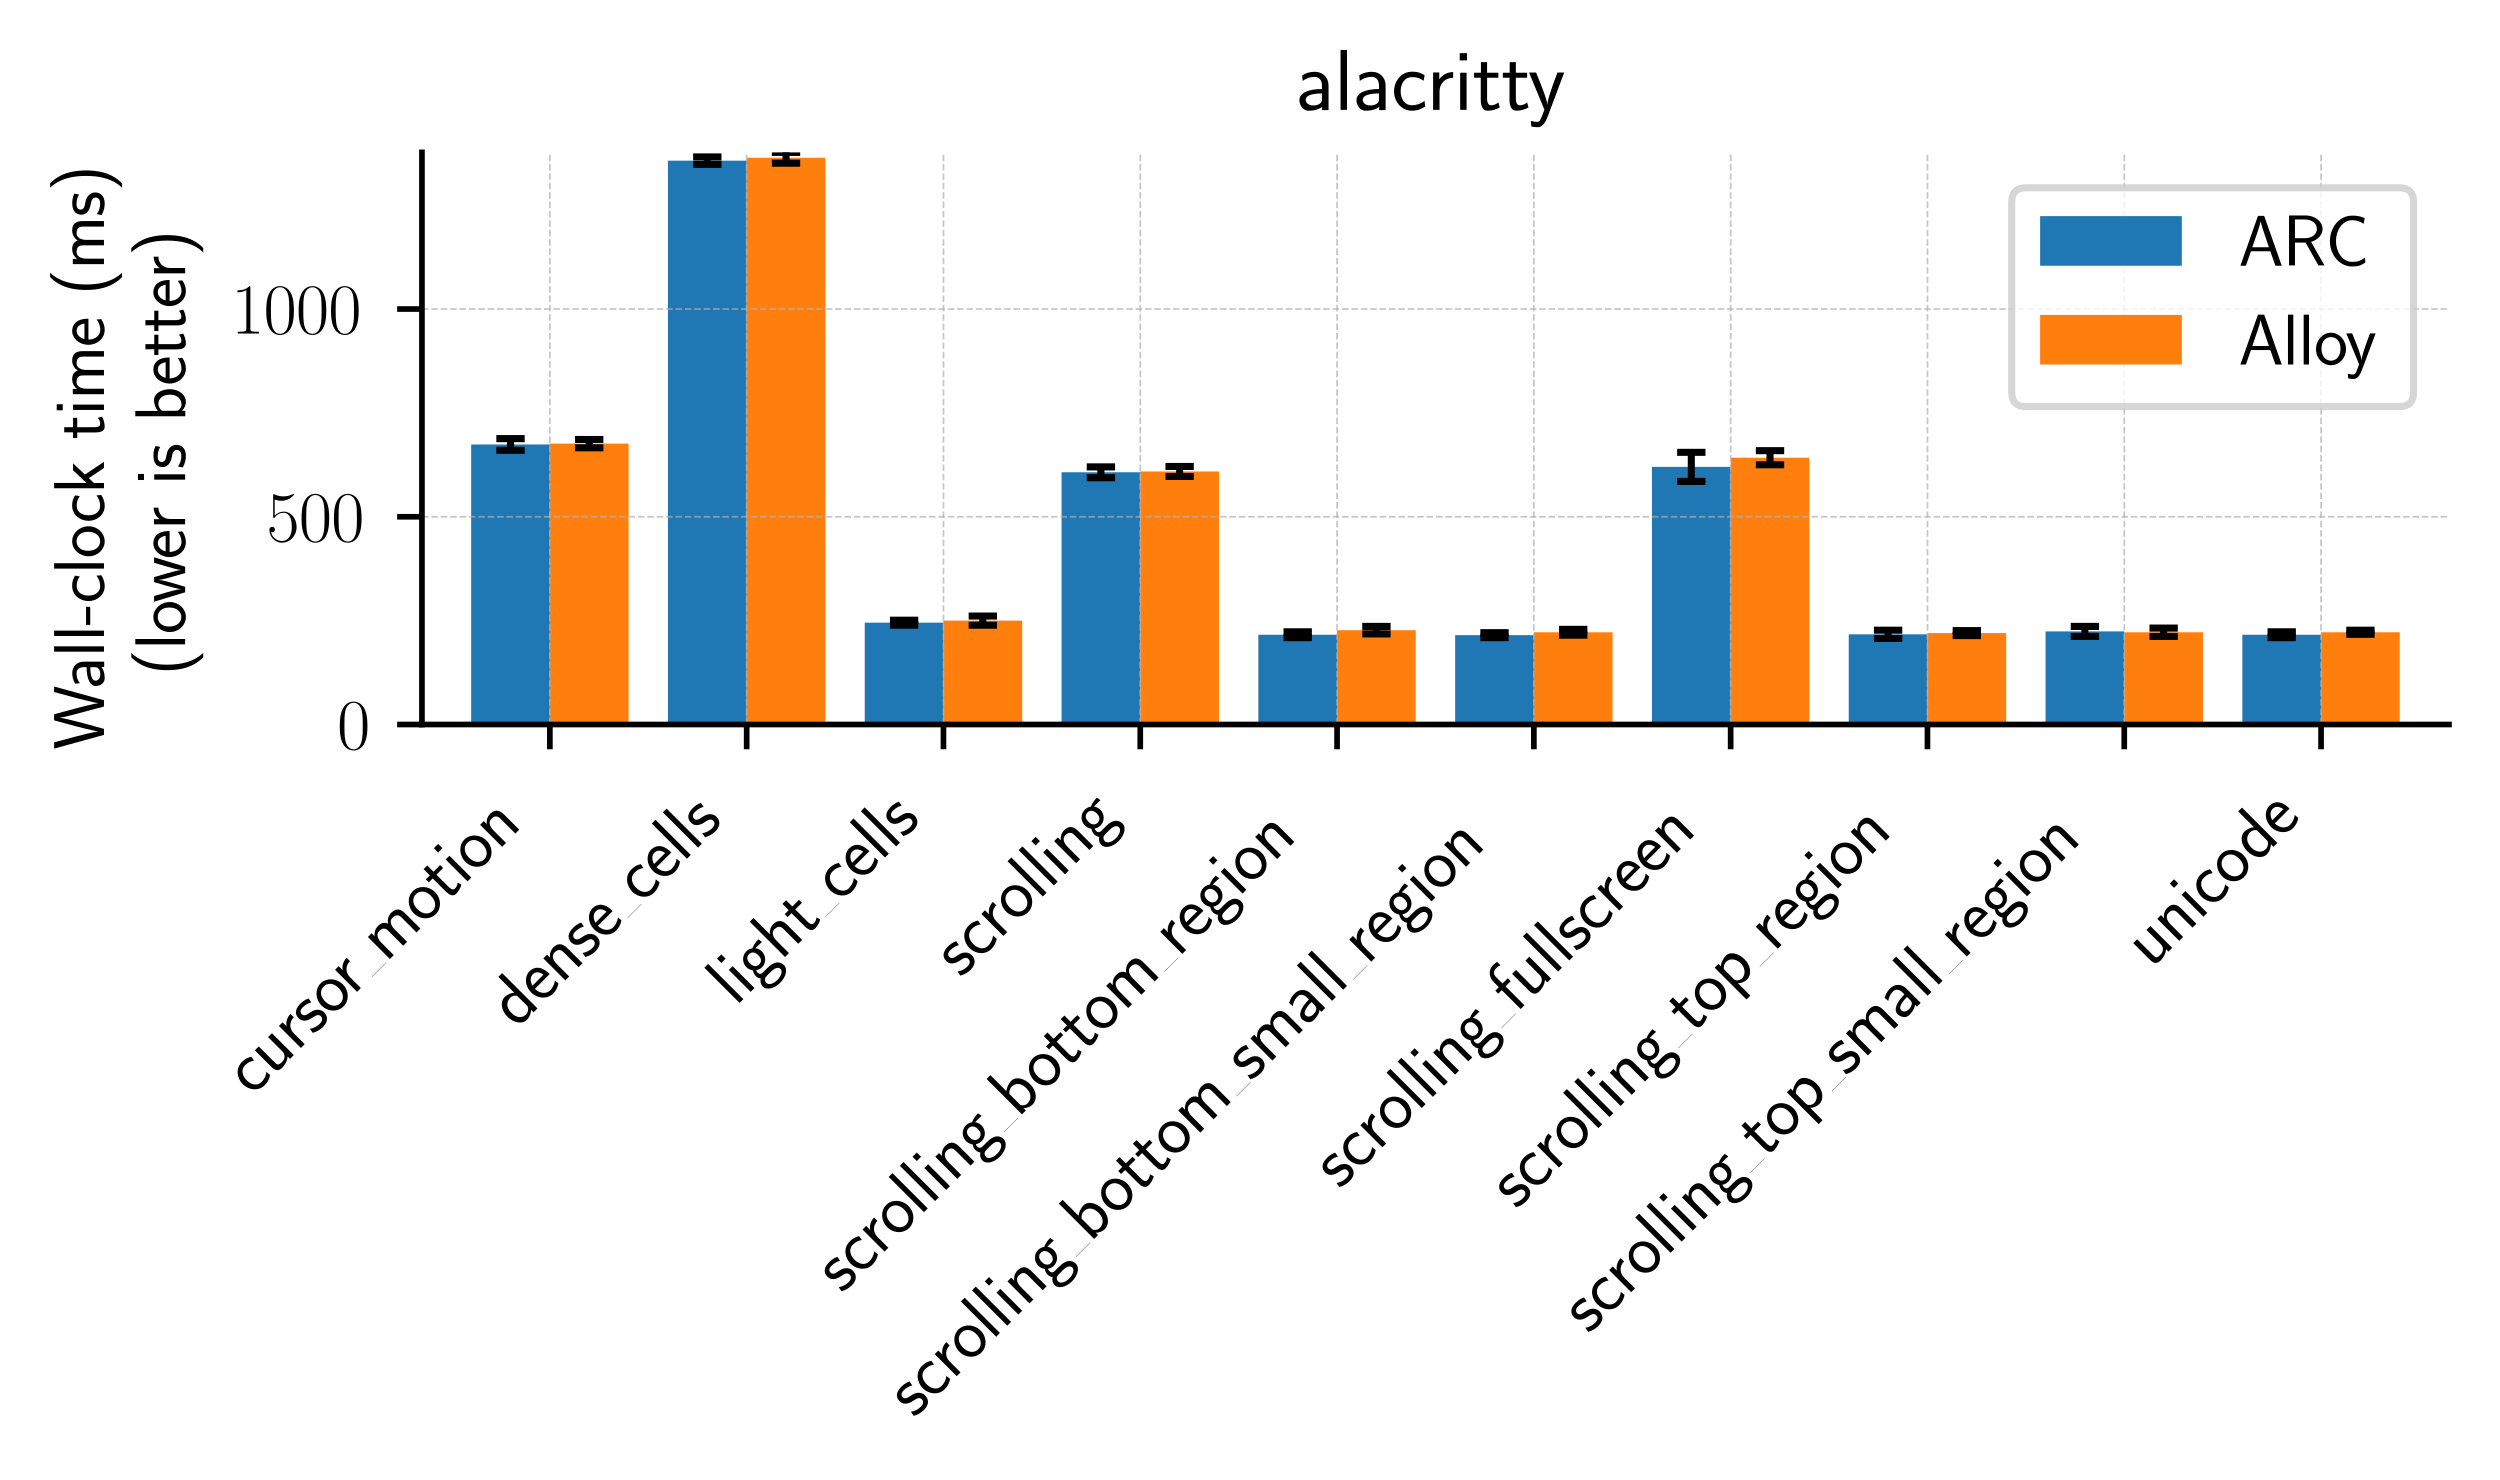 <?xml version="1.0" encoding="utf-8" standalone="no"?>
<!DOCTYPE svg PUBLIC "-//W3C//DTD SVG 1.1//EN"
  "http://www.w3.org/Graphics/SVG/1.1/DTD/svg11.dtd">
<svg xmlns:xlink="http://www.w3.org/1999/xlink" width="352.8pt" height="208.8pt" viewBox="0 0 352.8 208.8" xmlns="http://www.w3.org/2000/svg" version="1.1">
 <defs>
  <style type="text/css">*{stroke-linejoin: round; stroke-linecap: butt}</style>
 </defs>
 <g id="figure_1">
  <g id="patch_1">
   <path d="M 0 208.8 
L 352.8 208.8 
L 352.8 0 
L 0 0 
z
" style="fill: #ffffff"/>
  </g>
  <g id="axes_1">
   <g id="patch_2">
    <path d="M 59.545 102.241 
L 345.6 102.241 
L 345.6 21.502 
L 59.545 21.502 
z
" style="fill: #ffffff"/>
   </g>
   <g id="patch_3">
    <path d="M 66.488 102.241 
L 77.597 102.241 
L 77.597 62.722 
L 66.488 62.722 
z
" clip-path="url(#p648a969ab9)" style="fill: #1f77b4"/>
   </g>
   <g id="patch_4">
    <path d="M 94.26 102.241 
L 105.369 102.241 
L 105.369 22.675 
L 94.26 22.675 
z
" clip-path="url(#p648a969ab9)" style="fill: #1f77b4"/>
   </g>
   <g id="patch_5">
    <path d="M 122.033 102.241 
L 133.142 102.241 
L 133.142 87.875 
L 122.033 87.875 
z
" clip-path="url(#p648a969ab9)" style="fill: #1f77b4"/>
   </g>
   <g id="patch_6">
    <path d="M 149.805 102.241 
L 160.914 102.241 
L 160.914 66.65 
L 149.805 66.65 
z
" clip-path="url(#p648a969ab9)" style="fill: #1f77b4"/>
   </g>
   <g id="patch_7">
    <path d="M 177.577 102.241 
L 188.686 102.241 
L 188.686 89.576 
L 177.577 89.576 
z
" clip-path="url(#p648a969ab9)" style="fill: #1f77b4"/>
   </g>
   <g id="patch_8">
    <path d="M 205.35 102.241 
L 216.459 102.241 
L 216.459 89.634 
L 205.35 89.634 
z
" clip-path="url(#p648a969ab9)" style="fill: #1f77b4"/>
   </g>
   <g id="patch_9">
    <path d="M 233.122 102.241 
L 244.231 102.241 
L 244.231 65.888 
L 233.122 65.888 
z
" clip-path="url(#p648a969ab9)" style="fill: #1f77b4"/>
   </g>
   <g id="patch_10">
    <path d="M 260.894 102.241 
L 272.003 102.241 
L 272.003 89.517 
L 260.894 89.517 
z
" clip-path="url(#p648a969ab9)" style="fill: #1f77b4"/>
   </g>
   <g id="patch_11">
    <path d="M 288.667 102.241 
L 299.776 102.241 
L 299.776 89.107 
L 288.667 89.107 
z
" clip-path="url(#p648a969ab9)" style="fill: #1f77b4"/>
   </g>
   <g id="patch_12">
    <path d="M 316.439 102.241 
L 327.548 102.241 
L 327.548 89.576 
L 316.439 89.576 
z
" clip-path="url(#p648a969ab9)" style="fill: #1f77b4"/>
   </g>
   <g id="patch_13">
    <path d="M 77.597 102.241 
L 88.706 102.241 
L 88.706 62.604 
L 77.597 62.604 
z
" clip-path="url(#p648a969ab9)" style="fill: #ff7f0e"/>
   </g>
   <g id="patch_14">
    <path d="M 105.369 102.241 
L 116.478 102.241 
L 116.478 22.264 
L 105.369 22.264 
z
" clip-path="url(#p648a969ab9)" style="fill: #ff7f0e"/>
   </g>
   <g id="patch_15">
    <path d="M 133.142 102.241 
L 144.251 102.241 
L 144.251 87.582 
L 133.142 87.582 
z
" clip-path="url(#p648a969ab9)" style="fill: #ff7f0e"/>
   </g>
   <g id="patch_16">
    <path d="M 160.914 102.241 
L 172.023 102.241 
L 172.023 66.533 
L 160.914 66.533 
z
" clip-path="url(#p648a969ab9)" style="fill: #ff7f0e"/>
   </g>
   <g id="patch_17">
    <path d="M 188.686 102.241 
L 199.795 102.241 
L 199.795 88.931 
L 188.686 88.931 
z
" clip-path="url(#p648a969ab9)" style="fill: #ff7f0e"/>
   </g>
   <g id="patch_18">
    <path d="M 216.459 102.241 
L 227.568 102.241 
L 227.568 89.224 
L 216.459 89.224 
z
" clip-path="url(#p648a969ab9)" style="fill: #ff7f0e"/>
   </g>
   <g id="patch_19">
    <path d="M 244.231 102.241 
L 255.34 102.241 
L 255.34 64.598 
L 244.231 64.598 
z
" clip-path="url(#p648a969ab9)" style="fill: #ff7f0e"/>
   </g>
   <g id="patch_20">
    <path d="M 272.003 102.241 
L 283.112 102.241 
L 283.112 89.341 
L 272.003 89.341 
z
" clip-path="url(#p648a969ab9)" style="fill: #ff7f0e"/>
   </g>
   <g id="patch_21">
    <path d="M 299.776 102.241 
L 310.885 102.241 
L 310.885 89.224 
L 299.776 89.224 
z
" clip-path="url(#p648a969ab9)" style="fill: #ff7f0e"/>
   </g>
   <g id="patch_22">
    <path d="M 327.548 102.241 
L 338.657 102.241 
L 338.657 89.224 
L 327.548 89.224 
z
" clip-path="url(#p648a969ab9)" style="fill: #ff7f0e"/>
   </g>
   <g id="matplotlib.axis_1">
    <g id="xtick_1">
     <g id="line2d_1">
      <path d="M 77.597 102.241 
L 77.597 21.502 
" clip-path="url(#p648a969ab9)" style="fill: none; stroke-dasharray: 0.925,0.4; stroke-dashoffset: 0; stroke: #b0b0b0; stroke-opacity: 0.7; stroke-width: 0.25"/>
     </g>
     <g id="line2d_2">
      <defs>
       <path id="m3165deb468" d="M 0 0 
L 0 3.5 
" style="stroke: #000000; stroke-width: 0.8"/>
      </defs>
      <g>
       <use xlink:href="#m3165deb468" x="77.597" y="102.241" style="stroke: #000000; stroke-width: 0.8"/>
      </g>
     </g>
     <g id="text_1">
      <!-- cursor_motion -->
      <g transform="translate(35.572 154.788) rotate(-45) scale(0.1 -0.1)">
       <defs>
        <path id="CMSS17-63" d="M 2464 2541 
C 2464 2585 2170 2714 2093 2739 
C 1882 2816 1613 2816 1542 2816 
C 710 2816 211 2093 211 1363 
C 211 595 768 -64 1517 -64 
C 1946 -64 2253 76 2502 242 
L 2464 664 
C 2189 453 1869 337 1523 337 
C 1024 337 698 774 698 1369 
C 698 1831 909 2414 1549 2414 
C 1901 2414 2099 2343 2394 2145 
L 2464 2541 
z
" transform="scale(0.016)"/>
        <path id="CMSS17-75" d="M 2618 2739 
L 2131 2739 
L 2131 972 
C 2131 498 1786 306 1421 306 
C 998 306 960 447 960 709 
L 960 2739 
L 474 2739 
L 474 678 
C 474 179 646 -64 1088 -64 
C 1306 -64 1798 -13 2144 306 
L 2144 0 
L 2618 0 
L 2618 2739 
z
" transform="scale(0.016)"/>
        <path id="CMSS17-72" d="M 954 1363 
C 954 1965 1395 2368 1958 2368 
L 1958 2789 
C 1549 2789 1165 2585 934 2253 
L 934 2758 
L 480 2758 
L 480 0 
L 954 0 
L 954 1363 
z
" transform="scale(0.016)"/>
        <path id="CMSS17-73" d="M 2061 2627 
C 1683 2807 1389 2807 1197 2807 
C 742 2807 198 2648 198 2003 
C 198 1359 902 1218 1094 1179 
C 1389 1122 1715 1058 1715 740 
C 1715 337 1254 337 1171 337 
C 915 337 563 407 243 638 
L 166 210 
C 531 0 883 -64 1178 -64 
C 1965 -64 2163 416 2163 781 
C 2163 1094 1984 1305 1862 1401 
C 1651 1568 1574 1587 1050 1696 
C 960 1709 646 1779 646 2066 
C 646 2432 1050 2432 1139 2432 
C 1555 2432 1811 2303 1984 2208 
L 2061 2627 
z
" transform="scale(0.016)"/>
        <path id="CMSS17-6f" d="M 2829 1356 
C 2829 2176 2221 2816 1504 2816 
C 768 2816 173 2157 173 1356 
C 173 544 787 -64 1498 -64 
C 2227 -64 2829 563 2829 1356 
z
M 1504 337 
C 1050 337 659 709 659 1408 
C 659 2151 1114 2427 1498 2427 
C 1914 2427 2342 2126 2342 1408 
C 2342 683 1926 337 1504 337 
z
" transform="scale(0.016)"/>
        <path id="CMSS17-6d" d="M 4288 1877 
C 4288 2308 4179 2816 3462 2816 
C 2982 2816 2694 2516 2566 2331 
C 2451 2670 2182 2816 1798 2816 
C 1363 2816 1088 2568 941 2389 
L 941 2758 
L 474 2758 
L 474 0 
L 960 0 
L 960 1559 
C 960 1939 1101 2428 1555 2428 
C 2138 2428 2138 2016 2138 1829 
L 2138 0 
L 2624 0 
L 2624 1559 
C 2624 1939 2765 2428 3219 2428 
C 3802 2428 3802 2016 3802 1829 
L 3802 0 
L 4288 0 
L 4288 1877 
z
" transform="scale(0.016)"/>
        <path id="CMSS17-74" d="M 1069 2368 
L 1901 2368 
L 1901 2737 
L 1069 2737 
L 1069 3520 
L 614 3520 
L 614 2737 
L 109 2737 
L 109 2368 
L 602 2368 
L 602 749 
C 602 384 685 -64 1107 -64 
C 1427 -64 1722 25 2003 172 
L 1901 548 
C 1747 414 1562 337 1363 337 
C 1082 337 1069 696 1069 856 
L 1069 2368 
z
" transform="scale(0.016)"/>
        <path id="CMSS17-69" d="M 979 4183 
L 442 4183 
L 442 3648 
L 979 3648 
L 979 4183 
z
M 947 2739 
L 474 2739 
L 474 0 
L 947 0 
L 947 2739 
z
" transform="scale(0.016)"/>
        <path id="CMSS17-6e" d="M 2618 1877 
C 2618 2283 2522 2816 1798 2816 
C 1389 2816 1120 2606 941 2389 
L 941 2758 
L 474 2758 
L 474 0 
L 960 0 
L 960 1559 
C 960 1964 1114 2428 1549 2428 
C 2112 2428 2131 2048 2131 1829 
L 2131 0 
L 2618 0 
L 2618 1877 
z
" transform="scale(0.016)"/>
       </defs>
       <use xlink:href="#CMSS17-63" transform="scale(0.996)"/>
       <use xlink:href="#CMSS17-75" transform="translate(41.639 0) scale(0.996)"/>
       <use xlink:href="#CMSS17-72" transform="translate(89.844 0) scale(0.996)"/>
       <use xlink:href="#CMSS17-73" transform="translate(121.754 0) scale(0.996)"/>
       <use xlink:href="#CMSS17-6f" transform="translate(157.667 0) scale(0.996)"/>
       <use xlink:href="#CMSS17-72" transform="translate(201.908 0) scale(0.996)"/>
       <use xlink:href="#CMSS17-6d" transform="translate(267.546 0) scale(0.996)"/>
       <use xlink:href="#CMSS17-6f" transform="translate(341.775 0) scale(0.996)"/>
       <use xlink:href="#CMSS17-74" transform="translate(388.618 0) scale(0.996)"/>
       <use xlink:href="#CMSS17-69" transform="translate(422.45 0) scale(0.996)"/>
       <use xlink:href="#CMSS17-6f" transform="translate(444.631 0) scale(0.996)"/>
       <use xlink:href="#CMSS17-6e" transform="translate(491.474 0) scale(0.996)"/>
       <path d="M 239.439 0 
L 267.546 0 
L 267.546 0.399 
L 239.439 0.399 
L 239.439 0 
z
"/>
      </g>
     </g>
    </g>
    <g id="xtick_2">
     <g id="line2d_3">
      <path d="M 105.369 102.241 
L 105.369 21.502 
" clip-path="url(#p648a969ab9)" style="fill: none; stroke-dasharray: 0.925,0.4; stroke-dashoffset: 0; stroke: #b0b0b0; stroke-opacity: 0.7; stroke-width: 0.25"/>
     </g>
     <g id="line2d_4">
      <g>
       <use xlink:href="#m3165deb468" x="105.369" y="102.241" style="stroke: #000000; stroke-width: 0.8"/>
      </g>
     </g>
     <g id="text_2">
      <!-- dense_cells -->
      <g transform="translate(72.894 145.239) rotate(-45) scale(0.1 -0.1)">
       <defs>
        <path id="CMSS17-64" d="M 2611 4416 
L 2138 4416 
L 2138 2438 
C 1939 2603 1613 2756 1254 2756 
C 672 2756 211 2131 211 1347 
C 211 562 666 -64 1235 -64 
C 1677 -64 1971 172 2125 306 
L 2125 -13 
L 2611 -13 
L 2611 4416 
z
M 2125 836 
C 2125 747 2125 653 1926 482 
C 1798 375 1645 325 1498 325 
C 1152 325 698 576 698 1340 
C 698 2134 1210 2368 1562 2368 
C 1798 2368 1990 2254 2125 2065 
L 2125 836 
z
" transform="scale(0.016)"/>
        <path id="CMSS17-65" d="M 2502 1377 
C 2502 1590 2490 2003 2285 2345 
C 2061 2713 1696 2816 1421 2816 
C 755 2816 192 2188 192 1375 
C 192 582 774 -64 1510 -64 
C 1798 -64 2150 19 2470 248 
C 2470 274 2458 414 2451 420 
C 2451 433 2432 630 2432 656 
C 2125 407 1773 325 1517 325 
C 1107 325 666 667 646 1377 
L 2502 1377 
z
M 698 1728 
C 781 2084 1062 2421 1421 2421 
C 1517 2421 1965 2421 2080 1728 
L 698 1728 
z
" transform="scale(0.016)"/>
        <path id="CMSS17-6c" d="M 947 4416 
L 474 4416 
L 474 0 
L 947 0 
L 947 4416 
z
" transform="scale(0.016)"/>
       </defs>
       <use xlink:href="#CMSS17-64" transform="scale(0.996)"/>
       <use xlink:href="#CMSS17-65" transform="translate(48.205 0) scale(0.996)"/>
       <use xlink:href="#CMSS17-6e" transform="translate(89.844 0) scale(0.996)"/>
       <use xlink:href="#CMSS17-73" transform="translate(138.049 0) scale(0.996)"/>
       <use xlink:href="#CMSS17-65" transform="translate(173.962 0) scale(0.996)"/>
       <use xlink:href="#CMSS17-63" transform="translate(249.329 0) scale(0.996)"/>
       <use xlink:href="#CMSS17-65" transform="translate(290.967 0) scale(0.996)"/>
       <use xlink:href="#CMSS17-6c" transform="translate(332.606 0) scale(0.996)"/>
       <use xlink:href="#CMSS17-6c" transform="translate(354.787 0) scale(0.996)"/>
       <use xlink:href="#CMSS17-73" transform="translate(376.968 0) scale(0.996)"/>
       <path d="M 221.222 0 
L 249.329 0 
L 249.329 0.399 
L 221.222 0.399 
L 221.222 0 
z
"/>
      </g>
     </g>
    </g>
    <g id="xtick_3">
     <g id="line2d_5">
      <path d="M 133.142 102.241 
L 133.142 21.502 
" clip-path="url(#p648a969ab9)" style="fill: none; stroke-dasharray: 0.925,0.4; stroke-dashoffset: 0; stroke: #b0b0b0; stroke-opacity: 0.7; stroke-width: 0.25"/>
     </g>
     <g id="line2d_6">
      <g>
       <use xlink:href="#m3165deb468" x="133.142" y="102.241" style="stroke: #000000; stroke-width: 0.8"/>
      </g>
     </g>
     <g id="text_3">
      <!-- light_cells -->
      <g transform="translate(103.836 142.069) rotate(-45) scale(0.1 -0.1)">
       <defs>
        <path id="CMSS17-67" d="M 2848 2808 
C 2483 2808 2170 2738 1914 2617 
C 1702 2777 1485 2808 1338 2808 
C 781 2808 358 2349 358 1814 
C 358 1468 550 1207 563 1195 
C 448 1035 384 863 384 672 
C 384 448 474 289 544 200 
C 211 -3 166 -314 166 -435 
C 166 -898 749 -1280 1498 -1280 
C 2253 -1280 2835 -898 2835 -428 
C 2835 448 1856 448 1587 448 
L 1069 448 
C 973 448 717 448 717 791 
C 717 921 774 1004 781 1010 
C 877 940 1075 832 1338 832 
C 1869 832 2310 1278 2310 1827 
C 2310 2132 2170 2355 2112 2432 
L 2131 2432 
C 2150 2432 2419 2432 2515 2432 
C 2720 2432 2739 2429 2918 2419 
L 2848 2808 
z
M 1338 1182 
C 1120 1182 813 1315 813 1823 
C 813 2375 1165 2464 1331 2464 
C 1549 2464 1856 2331 1856 1823 
C 1856 1271 1504 1182 1338 1182 
z
M 1581 -10 
C 1734 -10 2381 -10 2381 -442 
C 2381 -714 1984 -929 1504 -929 
C 1018 -929 621 -720 621 -435 
C 621 -403 621 -10 1062 -10 
L 1581 -10 
z
" transform="scale(0.016)"/>
        <path id="CMSS17-68" d="M 2618 1891 
C 2618 2292 2522 2820 1798 2820 
C 1395 2820 1133 2623 947 2407 
L 947 4448 
L 474 4448 
L 474 32 
L 960 32 
L 960 1573 
C 960 1973 1114 2432 1549 2432 
C 2112 2432 2131 2056 2131 1839 
L 2131 32 
L 2618 32 
L 2618 1891 
z
" transform="scale(0.016)"/>
       </defs>
       <use xlink:href="#CMSS17-6c" transform="scale(0.996)"/>
       <use xlink:href="#CMSS17-69" transform="translate(22.181 0) scale(0.996)"/>
       <use xlink:href="#CMSS17-67" transform="translate(44.361 0) scale(0.996)"/>
       <use xlink:href="#CMSS17-68" transform="translate(91.205 0) scale(0.996)"/>
       <use xlink:href="#CMSS17-74" transform="translate(139.41 0) scale(0.996)"/>
       <use xlink:href="#CMSS17-63" transform="translate(206.969 0) scale(0.996)"/>
       <use xlink:href="#CMSS17-65" transform="translate(248.608 0) scale(0.996)"/>
       <use xlink:href="#CMSS17-6c" transform="translate(290.247 0) scale(0.996)"/>
       <use xlink:href="#CMSS17-6c" transform="translate(312.427 0) scale(0.996)"/>
       <use xlink:href="#CMSS17-73" transform="translate(334.608 0) scale(0.996)"/>
       <path d="M 178.863 0 
L 206.969 0 
L 206.969 0.399 
L 178.863 0.399 
L 178.863 0 
z
"/>
      </g>
     </g>
    </g>
    <g id="xtick_4">
     <g id="line2d_7">
      <path d="M 160.914 102.241 
L 160.914 21.502 
" clip-path="url(#p648a969ab9)" style="fill: none; stroke-dasharray: 0.925,0.4; stroke-dashoffset: 0; stroke: #b0b0b0; stroke-opacity: 0.7; stroke-width: 0.25"/>
     </g>
     <g id="line2d_8">
      <g>
       <use xlink:href="#m3165deb468" x="160.914" y="102.241" style="stroke: #000000; stroke-width: 0.8"/>
      </g>
     </g>
     <g id="text_4">
      <!-- scrolling -->
      <g transform="translate(135.573 138.104) rotate(-45) scale(0.1 -0.1)">
       <use xlink:href="#CMSS17-73" transform="scale(0.996)"/>
       <use xlink:href="#CMSS17-63" transform="translate(35.914 0) scale(0.996)"/>
       <use xlink:href="#CMSS17-72" transform="translate(77.552 0) scale(0.996)"/>
       <use xlink:href="#CMSS17-6f" transform="translate(109.462 0) scale(0.996)"/>
       <use xlink:href="#CMSS17-6c" transform="translate(156.306 0) scale(0.996)"/>
       <use xlink:href="#CMSS17-6c" transform="translate(178.486 0) scale(0.996)"/>
       <use xlink:href="#CMSS17-69" transform="translate(200.667 0) scale(0.996)"/>
       <use xlink:href="#CMSS17-6e" transform="translate(222.848 0) scale(0.996)"/>
       <use xlink:href="#CMSS17-67" transform="translate(271.053 0) scale(0.996)"/>
      </g>
     </g>
    </g>
    <g id="xtick_5">
     <g id="line2d_9">
      <path d="M 188.686 102.241 
L 188.686 21.502 
" clip-path="url(#p648a969ab9)" style="fill: none; stroke-dasharray: 0.925,0.4; stroke-dashoffset: 0; stroke: #b0b0b0; stroke-opacity: 0.7; stroke-width: 0.25"/>
     </g>
     <g id="line2d_10">
      <g>
       <use xlink:href="#m3165deb468" x="188.686" y="102.241" style="stroke: #000000; stroke-width: 0.8"/>
      </g>
     </g>
     <g id="text_5">
      <!-- scrolling_bottom_region -->
      <g transform="translate(118.803 182.646) rotate(-45) scale(0.1 -0.1)">
       <defs>
        <path id="CMSS17-62" d="M 954 4416 
L 480 4416 
L 480 -13 
L 966 -13 
L 966 274 
C 1210 38 1504 -64 1766 -64 
C 2381 -64 2880 549 2880 1352 
C 2880 2086 2496 2756 1926 2756 
C 1523 2756 1165 2591 954 2419 
L 954 4416 
z
M 966 2046 
C 1107 2222 1306 2368 1587 2368 
C 1965 2368 2394 2097 2394 1352 
C 2394 558 1882 325 1530 325 
C 1402 325 1267 356 1139 464 
C 966 615 966 709 966 797 
L 966 2046 
z
" transform="scale(0.016)"/>
       </defs>
       <use xlink:href="#CMSS17-73" transform="scale(0.996)"/>
       <use xlink:href="#CMSS17-63" transform="translate(35.914 0) scale(0.996)"/>
       <use xlink:href="#CMSS17-72" transform="translate(77.552 0) scale(0.996)"/>
       <use xlink:href="#CMSS17-6f" transform="translate(109.462 0) scale(0.996)"/>
       <use xlink:href="#CMSS17-6c" transform="translate(156.306 0) scale(0.996)"/>
       <use xlink:href="#CMSS17-6c" transform="translate(178.486 0) scale(0.996)"/>
       <use xlink:href="#CMSS17-69" transform="translate(200.667 0) scale(0.996)"/>
       <use xlink:href="#CMSS17-6e" transform="translate(222.848 0) scale(0.996)"/>
       <use xlink:href="#CMSS17-67" transform="translate(271.053 0) scale(0.996)"/>
       <use xlink:href="#CMSS17-62" transform="translate(351.624 0) scale(0.996)"/>
       <use xlink:href="#CMSS17-6f" transform="translate(402.431 0) scale(0.996)"/>
       <use xlink:href="#CMSS17-74" transform="translate(449.275 0) scale(0.996)"/>
       <use xlink:href="#CMSS17-74" transform="translate(483.107 0) scale(0.996)"/>
       <use xlink:href="#CMSS17-6f" transform="translate(516.938 0) scale(0.996)"/>
       <use xlink:href="#CMSS17-6d" transform="translate(563.782 0) scale(0.996)"/>
       <use xlink:href="#CMSS17-72" transform="translate(671.739 0) scale(0.996)"/>
       <use xlink:href="#CMSS17-65" transform="translate(703.648 0) scale(0.996)"/>
       <use xlink:href="#CMSS17-67" transform="translate(745.287 0) scale(0.996)"/>
       <use xlink:href="#CMSS17-69" transform="translate(792.131 0) scale(0.996)"/>
       <use xlink:href="#CMSS17-6f" transform="translate(814.311 0) scale(0.996)"/>
       <use xlink:href="#CMSS17-6e" transform="translate(861.155 0) scale(0.996)"/>
       <path d="M 323.518 0 
L 351.624 0 
L 351.624 0.399 
L 323.518 0.399 
L 323.518 0 
z
"/>
       <path d="M 643.632 0 
L 671.739 0 
L 671.739 0.399 
L 643.632 0.399 
L 643.632 0 
z
"/>
      </g>
     </g>
    </g>
    <g id="xtick_6">
     <g id="line2d_11">
      <path d="M 216.459 102.241 
L 216.459 21.502 
" clip-path="url(#p648a969ab9)" style="fill: none; stroke-dasharray: 0.925,0.4; stroke-dashoffset: 0; stroke: #b0b0b0; stroke-opacity: 0.7; stroke-width: 0.25"/>
     </g>
     <g id="line2d_12">
      <g>
       <use xlink:href="#m3165deb468" x="216.459" y="102.241" style="stroke: #000000; stroke-width: 0.8"/>
      </g>
     </g>
     <g id="text_6">
      <!-- scrolling_bottom_small_region -->
      <g transform="translate(128.991 200.23) rotate(-45) scale(0.1 -0.1)">
       <defs>
        <path id="CMSS17-61" d="M 2406 1791 
C 2406 2392 1978 2808 1402 2808 
C 1120 2808 813 2757 461 2553 
L 499 2135 
C 659 2248 934 2432 1395 2432 
C 1722 2432 1920 2180 1920 1782 
L 1920 1536 
C 896 1536 256 1238 256 726 
C 256 461 416 -64 947 -64 
C 1043 -64 1562 -64 1933 217 
L 1933 -19 
L 2406 -19 
L 2406 1791 
z
M 1920 816 
C 1920 701 1920 548 1728 434 
C 1562 325 1350 325 1261 325 
C 941 325 723 511 723 744 
C 723 1211 1722 1211 1920 1211 
L 1920 816 
z
" transform="scale(0.016)"/>
       </defs>
       <use xlink:href="#CMSS17-73" transform="scale(0.996)"/>
       <use xlink:href="#CMSS17-63" transform="translate(35.914 0) scale(0.996)"/>
       <use xlink:href="#CMSS17-72" transform="translate(77.552 0) scale(0.996)"/>
       <use xlink:href="#CMSS17-6f" transform="translate(109.462 0) scale(0.996)"/>
       <use xlink:href="#CMSS17-6c" transform="translate(156.306 0) scale(0.996)"/>
       <use xlink:href="#CMSS17-6c" transform="translate(178.486 0) scale(0.996)"/>
       <use xlink:href="#CMSS17-69" transform="translate(200.667 0) scale(0.996)"/>
       <use xlink:href="#CMSS17-6e" transform="translate(222.848 0) scale(0.996)"/>
       <use xlink:href="#CMSS17-67" transform="translate(271.053 0) scale(0.996)"/>
       <use xlink:href="#CMSS17-62" transform="translate(351.624 0) scale(0.996)"/>
       <use xlink:href="#CMSS17-6f" transform="translate(402.431 0) scale(0.996)"/>
       <use xlink:href="#CMSS17-74" transform="translate(449.275 0) scale(0.996)"/>
       <use xlink:href="#CMSS17-74" transform="translate(483.107 0) scale(0.996)"/>
       <use xlink:href="#CMSS17-6f" transform="translate(516.938 0) scale(0.996)"/>
       <use xlink:href="#CMSS17-6d" transform="translate(563.782 0) scale(0.996)"/>
       <use xlink:href="#CMSS17-73" transform="translate(671.739 0) scale(0.996)"/>
       <use xlink:href="#CMSS17-6d" transform="translate(707.652 0) scale(0.996)"/>
       <use xlink:href="#CMSS17-61" transform="translate(781.881 0) scale(0.996)"/>
       <use xlink:href="#CMSS17-6c" transform="translate(826.803 0) scale(0.996)"/>
       <use xlink:href="#CMSS17-6c" transform="translate(848.984 0) scale(0.996)"/>
       <use xlink:href="#CMSS17-72" transform="translate(904.892 0) scale(0.996)"/>
       <use xlink:href="#CMSS17-65" transform="translate(936.802 0) scale(0.996)"/>
       <use xlink:href="#CMSS17-67" transform="translate(978.441 0) scale(0.996)"/>
       <use xlink:href="#CMSS17-69" transform="translate(1025.284 0) scale(0.996)"/>
       <use xlink:href="#CMSS17-6f" transform="translate(1047.465 0) scale(0.996)"/>
       <use xlink:href="#CMSS17-6e" transform="translate(1094.309 0) scale(0.996)"/>
       <path d="M 323.518 0 
L 351.624 0 
L 351.624 0.399 
L 323.518 0.399 
L 323.518 0 
z
"/>
       <path d="M 643.632 0 
L 671.739 0 
L 671.739 0.399 
L 643.632 0.399 
L 643.632 0 
z
"/>
       <path d="M 876.786 0 
L 904.892 0 
L 904.892 0.399 
L 876.786 0.399 
L 876.786 0 
z
"/>
      </g>
     </g>
    </g>
    <g id="xtick_7">
     <g id="line2d_13">
      <path d="M 244.231 102.241 
L 244.231 21.502 
" clip-path="url(#p648a969ab9)" style="fill: none; stroke-dasharray: 0.925,0.4; stroke-dashoffset: 0; stroke: #b0b0b0; stroke-opacity: 0.7; stroke-width: 0.25"/>
     </g>
     <g id="line2d_14">
      <g>
       <use xlink:href="#m3165deb468" x="244.231" y="102.241" style="stroke: #000000; stroke-width: 0.8"/>
      </g>
     </g>
     <g id="text_7">
      <!-- scrolling_fullscreen -->
      <g transform="translate(189.056 167.938) rotate(-45) scale(0.1 -0.1)">
       <defs>
        <path id="CMSS17-66" d="M 1075 2368 
L 1722 2368 
L 1722 2737 
L 1062 2737 
L 1062 3559 
C 1062 4014 1408 4092 1606 4092 
C 1670 4092 1850 4092 2080 4009 
L 2080 4429 
C 1933 4461 1754 4480 1613 4480 
C 1018 4480 602 3993 602 3359 
L 602 2737 
L 160 2737 
L 160 2368 
L 602 2368 
L 602 0 
L 1075 0 
L 1075 2368 
z
" transform="scale(0.016)"/>
       </defs>
       <use xlink:href="#CMSS17-73" transform="scale(0.996)"/>
       <use xlink:href="#CMSS17-63" transform="translate(35.914 0) scale(0.996)"/>
       <use xlink:href="#CMSS17-72" transform="translate(77.552 0) scale(0.996)"/>
       <use xlink:href="#CMSS17-6f" transform="translate(109.462 0) scale(0.996)"/>
       <use xlink:href="#CMSS17-6c" transform="translate(156.306 0) scale(0.996)"/>
       <use xlink:href="#CMSS17-6c" transform="translate(178.486 0) scale(0.996)"/>
       <use xlink:href="#CMSS17-69" transform="translate(200.667 0) scale(0.996)"/>
       <use xlink:href="#CMSS17-6e" transform="translate(222.848 0) scale(0.996)"/>
       <use xlink:href="#CMSS17-67" transform="translate(271.053 0) scale(0.996)"/>
       <use xlink:href="#CMSS17-66" transform="translate(351.624 0) scale(0.996)"/>
       <use xlink:href="#CMSS17-75" transform="translate(380.251 0) scale(0.996)"/>
       <use xlink:href="#CMSS17-6c" transform="translate(428.456 0) scale(0.996)"/>
       <use xlink:href="#CMSS17-6c" transform="translate(450.636 0) scale(0.996)"/>
       <use xlink:href="#CMSS17-73" transform="translate(472.817 0) scale(0.996)"/>
       <use xlink:href="#CMSS17-63" transform="translate(508.731 0) scale(0.996)"/>
       <use xlink:href="#CMSS17-72" transform="translate(550.369 0) scale(0.996)"/>
       <use xlink:href="#CMSS17-65" transform="translate(582.279 0) scale(0.996)"/>
       <use xlink:href="#CMSS17-65" transform="translate(623.918 0) scale(0.996)"/>
       <use xlink:href="#CMSS17-6e" transform="translate(665.557 0) scale(0.996)"/>
       <path d="M 323.518 0 
L 351.624 0 
L 351.624 0.399 
L 323.518 0.399 
L 323.518 0 
z
"/>
      </g>
     </g>
    </g>
    <g id="xtick_8">
     <g id="line2d_15">
      <path d="M 272.003 102.241 
L 272.003 21.502 
" clip-path="url(#p648a969ab9)" style="fill: none; stroke-dasharray: 0.925,0.4; stroke-dashoffset: 0; stroke: #b0b0b0; stroke-opacity: 0.7; stroke-width: 0.25"/>
     </g>
     <g id="line2d_16">
      <g>
       <use xlink:href="#m3165deb468" x="272.003" y="102.241" style="stroke: #000000; stroke-width: 0.8"/>
      </g>
     </g>
     <g id="text_8">
      <!-- scrolling_top_region -->
      <g transform="translate(213.979 170.787) rotate(-45) scale(0.1 -0.1)">
       <defs>
        <path id="CMSS17-70" d="M 966 333 
C 1178 129 1466 -5 1773 -5 
C 2368 -5 2880 603 2880 1412 
C 2880 2159 2496 2816 1946 2816 
C 1626 2816 1242 2702 954 2472 
L 954 2765 
L 480 2765 
L 480 -1216 
L 966 -1216 
L 966 333 
z
M 966 2100 
C 1018 2176 1235 2415 1587 2415 
C 2035 2415 2394 1960 2394 1412 
C 2394 787 1958 384 1530 384 
C 1402 384 1267 415 1139 523 
C 966 674 966 768 966 857 
L 966 2100 
z
" transform="scale(0.016)"/>
       </defs>
       <use xlink:href="#CMSS17-73" transform="scale(0.996)"/>
       <use xlink:href="#CMSS17-63" transform="translate(35.914 0) scale(0.996)"/>
       <use xlink:href="#CMSS17-72" transform="translate(77.552 0) scale(0.996)"/>
       <use xlink:href="#CMSS17-6f" transform="translate(109.462 0) scale(0.996)"/>
       <use xlink:href="#CMSS17-6c" transform="translate(156.306 0) scale(0.996)"/>
       <use xlink:href="#CMSS17-6c" transform="translate(178.486 0) scale(0.996)"/>
       <use xlink:href="#CMSS17-69" transform="translate(200.667 0) scale(0.996)"/>
       <use xlink:href="#CMSS17-6e" transform="translate(222.848 0) scale(0.996)"/>
       <use xlink:href="#CMSS17-67" transform="translate(271.053 0) scale(0.996)"/>
       <use xlink:href="#CMSS17-74" transform="translate(351.624 0) scale(0.996)"/>
       <use xlink:href="#CMSS17-6f" transform="translate(385.456 0) scale(0.996)"/>
       <use xlink:href="#CMSS17-70" transform="translate(432.299 0) scale(0.996)"/>
       <use xlink:href="#CMSS17-72" transform="translate(514.232 0) scale(0.996)"/>
       <use xlink:href="#CMSS17-65" transform="translate(546.141 0) scale(0.996)"/>
       <use xlink:href="#CMSS17-67" transform="translate(587.78 0) scale(0.996)"/>
       <use xlink:href="#CMSS17-69" transform="translate(634.624 0) scale(0.996)"/>
       <use xlink:href="#CMSS17-6f" transform="translate(656.805 0) scale(0.996)"/>
       <use xlink:href="#CMSS17-6e" transform="translate(703.648 0) scale(0.996)"/>
       <path d="M 323.518 0 
L 351.624 0 
L 351.624 0.399 
L 323.518 0.399 
L 323.518 0 
z
"/>
       <path d="M 486.125 0 
L 514.232 0 
L 514.232 0.399 
L 486.125 0.399 
L 486.125 0 
z
"/>
      </g>
     </g>
    </g>
    <g id="xtick_9">
     <g id="line2d_17">
      <path d="M 299.776 102.241 
L 299.776 21.502 
" clip-path="url(#p648a969ab9)" style="fill: none; stroke-dasharray: 0.925,0.4; stroke-dashoffset: 0; stroke: #b0b0b0; stroke-opacity: 0.7; stroke-width: 0.25"/>
     </g>
     <g id="line2d_18">
      <g>
       <use xlink:href="#m3165deb468" x="299.776" y="102.241" style="stroke: #000000; stroke-width: 0.8"/>
      </g>
     </g>
     <g id="text_9">
      <!-- scrolling_top_small_region -->
      <g transform="translate(224.167 188.372) rotate(-45) scale(0.1 -0.1)">
       <use xlink:href="#CMSS17-73" transform="scale(0.996)"/>
       <use xlink:href="#CMSS17-63" transform="translate(35.914 0) scale(0.996)"/>
       <use xlink:href="#CMSS17-72" transform="translate(77.552 0) scale(0.996)"/>
       <use xlink:href="#CMSS17-6f" transform="translate(109.462 0) scale(0.996)"/>
       <use xlink:href="#CMSS17-6c" transform="translate(156.306 0) scale(0.996)"/>
       <use xlink:href="#CMSS17-6c" transform="translate(178.486 0) scale(0.996)"/>
       <use xlink:href="#CMSS17-69" transform="translate(200.667 0) scale(0.996)"/>
       <use xlink:href="#CMSS17-6e" transform="translate(222.848 0) scale(0.996)"/>
       <use xlink:href="#CMSS17-67" transform="translate(271.053 0) scale(0.996)"/>
       <use xlink:href="#CMSS17-74" transform="translate(351.624 0) scale(0.996)"/>
       <use xlink:href="#CMSS17-6f" transform="translate(385.456 0) scale(0.996)"/>
       <use xlink:href="#CMSS17-70" transform="translate(432.299 0) scale(0.996)"/>
       <use xlink:href="#CMSS17-73" transform="translate(514.232 0) scale(0.996)"/>
       <use xlink:href="#CMSS17-6d" transform="translate(550.145 0) scale(0.996)"/>
       <use xlink:href="#CMSS17-61" transform="translate(624.374 0) scale(0.996)"/>
       <use xlink:href="#CMSS17-6c" transform="translate(669.296 0) scale(0.996)"/>
       <use xlink:href="#CMSS17-6c" transform="translate(691.477 0) scale(0.996)"/>
       <use xlink:href="#CMSS17-72" transform="translate(747.385 0) scale(0.996)"/>
       <use xlink:href="#CMSS17-65" transform="translate(779.295 0) scale(0.996)"/>
       <use xlink:href="#CMSS17-67" transform="translate(820.934 0) scale(0.996)"/>
       <use xlink:href="#CMSS17-69" transform="translate(867.777 0) scale(0.996)"/>
       <use xlink:href="#CMSS17-6f" transform="translate(889.958 0) scale(0.996)"/>
       <use xlink:href="#CMSS17-6e" transform="translate(936.802 0) scale(0.996)"/>
       <path d="M 323.518 0 
L 351.624 0 
L 351.624 0.399 
L 323.518 0.399 
L 323.518 0 
z
"/>
       <path d="M 486.125 0 
L 514.232 0 
L 514.232 0.399 
L 486.125 0.399 
L 486.125 0 
z
"/>
       <path d="M 719.279 0 
L 747.385 0 
L 747.385 0.399 
L 719.279 0.399 
L 719.279 0 
z
"/>
      </g>
     </g>
    </g>
    <g id="xtick_10">
     <g id="line2d_19">
      <path d="M 327.548 102.241 
L 327.548 21.502 
" clip-path="url(#p648a969ab9)" style="fill: none; stroke-dasharray: 0.925,0.4; stroke-dashoffset: 0; stroke: #b0b0b0; stroke-opacity: 0.7; stroke-width: 0.25"/>
     </g>
     <g id="line2d_20">
      <g>
       <use xlink:href="#m3165deb468" x="327.548" y="102.241" style="stroke: #000000; stroke-width: 0.8"/>
      </g>
     </g>
     <g id="text_10">
      <!-- unicode -->
      <g transform="translate(303.596 136.715) rotate(-45) scale(0.1 -0.1)">
       <use xlink:href="#CMSS17-75" transform="scale(0.996)"/>
       <use xlink:href="#CMSS17-6e" transform="translate(48.205 0) scale(0.996)"/>
       <use xlink:href="#CMSS17-69" transform="translate(96.41 0) scale(0.996)"/>
       <use xlink:href="#CMSS17-63" transform="translate(118.591 0) scale(0.996)"/>
       <use xlink:href="#CMSS17-6f" transform="translate(160.229 0) scale(0.996)"/>
       <use xlink:href="#CMSS17-64" transform="translate(209.675 0) scale(0.996)"/>
       <use xlink:href="#CMSS17-65" transform="translate(257.88 0) scale(0.996)"/>
      </g>
     </g>
    </g>
   </g>
   <g id="matplotlib.axis_2">
    <g id="ytick_1">
     <g id="line2d_21">
      <path d="M 59.545 102.241 
L 345.6 102.241 
" clip-path="url(#p648a969ab9)" style="fill: none; stroke-dasharray: 0.925,0.4; stroke-dashoffset: 0; stroke: #b0b0b0; stroke-opacity: 0.7; stroke-width: 0.25"/>
     </g>
     <g id="line2d_22">
      <defs>
       <path id="m266e0a67c0" d="M 0 0 
L -3.5 0 
" style="stroke: #000000; stroke-width: 0.8"/>
      </defs>
      <g>
       <use xlink:href="#m266e0a67c0" x="59.545" y="102.241" style="stroke: #000000; stroke-width: 0.8"/>
      </g>
     </g>
     <g id="text_11">
      <!-- $\mathdefault{0}$ -->
      <g transform="translate(47.564 105.7) scale(0.1 -0.1)">
       <defs>
        <path id="CMR17-30" d="M 2688 2025 
C 2688 2416 2682 3080 2413 3591 
C 2176 4039 1798 4198 1466 4198 
C 1158 4198 768 4058 525 3597 
C 269 3118 243 2524 243 2025 
C 243 1661 250 1106 448 619 
C 723 -39 1216 -128 1466 -128 
C 1760 -128 2208 -7 2470 600 
C 2662 1042 2688 1559 2688 2025 
z
M 1466 -26 
C 1056 -26 813 325 723 812 
C 653 1188 653 1738 653 2096 
C 653 2588 653 2997 736 3387 
C 858 3929 1216 4096 1466 4096 
C 1728 4096 2067 3923 2189 3400 
C 2272 3036 2278 2607 2278 2096 
C 2278 1680 2278 1169 2202 792 
C 2067 95 1690 -26 1466 -26 
z
" transform="scale(0.016)"/>
       </defs>
       <use xlink:href="#CMR17-30" transform="scale(0.996)"/>
      </g>
     </g>
    </g>
    <g id="ytick_2">
     <g id="line2d_23">
      <path d="M 59.545 72.924 
L 345.6 72.924 
" clip-path="url(#p648a969ab9)" style="fill: none; stroke-dasharray: 0.925,0.4; stroke-dashoffset: 0; stroke: #b0b0b0; stroke-opacity: 0.7; stroke-width: 0.25"/>
     </g>
     <g id="line2d_24">
      <g>
       <use xlink:href="#m266e0a67c0" x="59.545" y="72.924" style="stroke: #000000; stroke-width: 0.8"/>
      </g>
     </g>
     <g id="text_12">
      <!-- $\mathdefault{500}$ -->
      <g transform="translate(37.601 76.383) scale(0.1 -0.1)">
       <defs>
        <path id="CMR17-35" d="M 730 3692 
C 794 3666 1056 3584 1325 3584 
C 1920 3584 2246 3911 2432 4100 
C 2432 4157 2432 4192 2394 4192 
C 2387 4192 2374 4192 2323 4163 
C 2099 4058 1837 3973 1517 3973 
C 1325 3973 1037 3999 723 4139 
C 653 4171 640 4171 634 4171 
C 602 4171 595 4164 595 4037 
L 595 2203 
C 595 2089 595 2057 659 2057 
C 691 2057 704 2070 736 2114 
C 941 2401 1222 2522 1542 2522 
C 1766 2522 2246 2382 2246 1289 
C 2246 1085 2246 715 2054 421 
C 1894 159 1645 25 1370 25 
C 947 25 518 320 403 814 
C 429 807 480 795 506 795 
C 589 795 749 840 749 1038 
C 749 1210 627 1280 506 1280 
C 358 1280 262 1190 262 1011 
C 262 454 704 -128 1382 -128 
C 2042 -128 2669 440 2669 1264 
C 2669 2030 2170 2624 1549 2624 
C 1222 2624 947 2503 730 2274 
L 730 3692 
z
" transform="scale(0.016)"/>
       </defs>
       <use xlink:href="#CMR17-35" transform="scale(0.996)"/>
       <use xlink:href="#CMR17-30" transform="translate(45.69 0) scale(0.996)"/>
       <use xlink:href="#CMR17-30" transform="translate(91.381 0) scale(0.996)"/>
      </g>
     </g>
    </g>
    <g id="ytick_3">
     <g id="line2d_25">
      <path d="M 59.545 43.607 
L 345.6 43.607 
" clip-path="url(#p648a969ab9)" style="fill: none; stroke-dasharray: 0.925,0.4; stroke-dashoffset: 0; stroke: #b0b0b0; stroke-opacity: 0.7; stroke-width: 0.25"/>
     </g>
     <g id="line2d_26">
      <g>
       <use xlink:href="#m266e0a67c0" x="59.545" y="43.607" style="stroke: #000000; stroke-width: 0.8"/>
      </g>
     </g>
     <g id="text_13">
      <!-- $\mathdefault{1000}$ -->
      <g transform="translate(32.62 47.066) scale(0.1 -0.1)">
       <defs>
        <path id="CMR17-31" d="M 1702 4058 
C 1702 4192 1696 4192 1606 4192 
C 1357 3916 979 3827 621 3827 
C 602 3827 570 3827 563 3808 
C 557 3795 557 3782 557 3648 
C 755 3648 1088 3686 1344 3839 
L 1344 461 
C 1344 236 1331 160 781 160 
L 589 160 
L 589 0 
C 896 0 1216 0 1523 0 
C 1830 0 2150 0 2458 0 
L 2458 160 
L 2266 160 
C 1715 160 1702 230 1702 458 
L 1702 4058 
z
" transform="scale(0.016)"/>
       </defs>
       <use xlink:href="#CMR17-31" transform="scale(0.996)"/>
       <use xlink:href="#CMR17-30" transform="translate(45.69 0) scale(0.996)"/>
       <use xlink:href="#CMR17-30" transform="translate(91.381 0) scale(0.996)"/>
       <use xlink:href="#CMR17-30" transform="translate(137.071 0) scale(0.996)"/>
      </g>
     </g>
    </g>
    <g id="text_14">
     <!-- Wall-clock time (ms) -->
     <g transform="translate(14.672 105.776) rotate(-90) scale(0.1 -0.1)">
      <defs>
       <path id="CMSS17-57" d="M 5581 4416 
L 5094 4416 
L 4557 2437 
C 4474 2118 4397 1801 4320 1482 
C 4205 1011 4122 681 4109 515 
L 4102 515 
C 4090 687 4006 1049 3904 1457 
C 3827 1795 3744 2131 3654 2462 
L 3123 4416 
L 2586 4416 
L 2080 2562 
L 1824 1549 
C 1632 747 1626 632 1613 505 
L 1606 505 
C 1606 543 1581 753 1402 1498 
C 1312 1868 1222 2244 1126 2601 
L 634 4416 
L 83 4416 
L 1299 0 
L 1830 0 
L 2336 1839 
L 2592 2851 
C 2765 3564 2803 3742 2816 3901 
L 2822 3901 
C 2822 3876 2880 3474 3130 2545 
L 3808 0 
L 4365 0 
L 5581 4416 
z
" transform="scale(0.016)"/>
       <path id="CMSS17-2d" d="M 1664 1216 
L 1664 1585 
L 64 1585 
L 64 1216 
L 1664 1216 
z
" transform="scale(0.016)"/>
       <path id="CMSS17-6b" d="M 1696 1688 
L 2688 2739 
L 2074 2739 
L 954 1554 
L 954 4416 
L 480 4416 
L 480 0 
L 947 0 
L 947 892 
L 1376 1344 
L 2278 0 
L 2822 0 
L 1696 1688 
z
" transform="scale(0.016)"/>
       <path id="CMSS17-28" d="M 1613 4768 
C 1267 4417 474 3601 474 1588 
C 474 -433 1267 -1243 1613 -1600 
L 2003 -1600 
C 1216 -784 960 357 960 1581 
C 960 2798 1203 3946 2003 4768 
L 1613 4768 
z
" transform="scale(0.016)"/>
       <path id="CMSS17-29" d="M 723 -1600 
C 1069 -1249 1862 -433 1862 1581 
C 1862 3601 1069 4411 723 4768 
L 333 4768 
C 1120 3952 1376 2811 1376 1588 
C 1376 370 1133 -778 333 -1600 
L 723 -1600 
z
" transform="scale(0.016)"/>
      </defs>
      <use xlink:href="#CMSS17-57" transform="scale(0.996)"/>
      <use xlink:href="#CMSS17-61" transform="translate(85.64 0) scale(0.996)"/>
      <use xlink:href="#CMSS17-6c" transform="translate(130.562 0) scale(0.996)"/>
      <use xlink:href="#CMSS17-6c" transform="translate(152.742 0) scale(0.996)"/>
      <use xlink:href="#CMSS17-2d" transform="translate(174.923 0) scale(0.996)"/>
      <use xlink:href="#CMSS17-63" transform="translate(206.152 0) scale(0.996)"/>
      <use xlink:href="#CMSS17-6c" transform="translate(247.791 0) scale(0.996)"/>
      <use xlink:href="#CMSS17-6f" transform="translate(269.972 0) scale(0.996)"/>
      <use xlink:href="#CMSS17-63" transform="translate(319.418 0) scale(0.996)"/>
      <use xlink:href="#CMSS17-6b" transform="translate(361.057 0) scale(0.996)"/>
      <use xlink:href="#CMSS17-74" transform="translate(437.888 0) scale(0.996)"/>
      <use xlink:href="#CMSS17-69" transform="translate(471.72 0) scale(0.996)"/>
      <use xlink:href="#CMSS17-6d" transform="translate(493.901 0) scale(0.996)"/>
      <use xlink:href="#CMSS17-65" transform="translate(568.13 0) scale(0.996)"/>
      <use xlink:href="#CMSS17-28" transform="translate(640.998 0) scale(0.996)"/>
      <use xlink:href="#CMSS17-6d" transform="translate(677.432 0) scale(0.996)"/>
      <use xlink:href="#CMSS17-73" transform="translate(751.661 0) scale(0.996)"/>
      <use xlink:href="#CMSS17-29" transform="translate(787.574 0) scale(0.996)"/>
     </g>
     <!-- (lower is better) -->
     <g transform="translate(26.129 95.329) rotate(-90) scale(0.1 -0.1)">
      <defs>
       <path id="CMSS17-77" d="M 4013 2752 
L 3526 2752 
L 3187 1601 
C 3117 1358 2918 685 2893 371 
L 2886 371 
C 2874 564 2765 1024 2586 1633 
L 2259 2752 
L 1818 2752 
L 1498 1658 
C 1338 1101 1216 627 1203 371 
L 1197 371 
C 1171 749 909 1633 870 1773 
L 582 2752 
L 83 2752 
L 915 0 
L 1402 0 
C 1734 1096 1990 1943 2010 2370 
C 2022 2160 2131 1707 2195 1484 
L 2618 0 
L 3181 0 
L 4013 2752 
z
" transform="scale(0.016)"/>
      </defs>
      <use xlink:href="#CMSS17-28" transform="scale(0.996)"/>
      <use xlink:href="#CMSS17-6c" transform="translate(36.434 0) scale(0.996)"/>
      <use xlink:href="#CMSS17-6f" transform="translate(58.615 0) scale(0.996)"/>
      <use xlink:href="#CMSS17-77" transform="translate(102.856 0) scale(0.996)"/>
      <use xlink:href="#CMSS17-65" transform="translate(164.073 0) scale(0.996)"/>
      <use xlink:href="#CMSS17-72" transform="translate(205.712 0) scale(0.996)"/>
      <use xlink:href="#CMSS17-69" transform="translate(268.851 0) scale(0.996)"/>
      <use xlink:href="#CMSS17-73" transform="translate(291.031 0) scale(0.996)"/>
      <use xlink:href="#CMSS17-62" transform="translate(358.174 0) scale(0.996)"/>
      <use xlink:href="#CMSS17-65" transform="translate(408.981 0) scale(0.996)"/>
      <use xlink:href="#CMSS17-74" transform="translate(450.62 0) scale(0.996)"/>
      <use xlink:href="#CMSS17-74" transform="translate(484.452 0) scale(0.996)"/>
      <use xlink:href="#CMSS17-65" transform="translate(518.283 0) scale(0.996)"/>
      <use xlink:href="#CMSS17-72" transform="translate(559.922 0) scale(0.996)"/>
      <use xlink:href="#CMSS17-29" transform="translate(591.832 0) scale(0.996)"/>
     </g>
    </g>
   </g>
   <g id="LineCollection_1">
    <path d="M 72.043 63.542 
L 72.043 61.901 
" clip-path="url(#p648a969ab9)" style="fill: none; stroke: #000000"/>
    <path d="M 99.815 23.203 
L 99.815 22.147 
" clip-path="url(#p648a969ab9)" style="fill: none; stroke: #000000"/>
    <path d="M 127.587 88.227 
L 127.587 87.524 
" clip-path="url(#p648a969ab9)" style="fill: none; stroke: #000000"/>
    <path d="M 155.36 67.412 
L 155.36 65.888 
" clip-path="url(#p648a969ab9)" style="fill: none; stroke: #000000"/>
    <path d="M 183.132 89.986 
L 183.132 89.165 
" clip-path="url(#p648a969ab9)" style="fill: none; stroke: #000000"/>
    <path d="M 210.904 89.986 
L 210.904 89.283 
" clip-path="url(#p648a969ab9)" style="fill: none; stroke: #000000"/>
    <path d="M 238.677 67.94 
L 238.677 63.836 
" clip-path="url(#p648a969ab9)" style="fill: none; stroke: #000000"/>
    <path d="M 266.449 90.103 
L 266.449 88.931 
" clip-path="url(#p648a969ab9)" style="fill: none; stroke: #000000"/>
    <path d="M 294.221 89.81 
L 294.221 88.403 
" clip-path="url(#p648a969ab9)" style="fill: none; stroke: #000000"/>
    <path d="M 321.994 89.986 
L 321.994 89.165 
" clip-path="url(#p648a969ab9)" style="fill: none; stroke: #000000"/>
   </g>
   <g id="line2d_27">
    <defs>
     <path id="m1e3f86fcf0" d="M 2 0 
L -2 -0 
" style="stroke: #000000"/>
    </defs>
    <g clip-path="url(#p648a969ab9)">
     <use xlink:href="#m1e3f86fcf0" x="72.043" y="63.542" style="stroke: #000000"/>
     <use xlink:href="#m1e3f86fcf0" x="99.815" y="23.203" style="stroke: #000000"/>
     <use xlink:href="#m1e3f86fcf0" x="127.587" y="88.227" style="stroke: #000000"/>
     <use xlink:href="#m1e3f86fcf0" x="155.36" y="67.412" style="stroke: #000000"/>
     <use xlink:href="#m1e3f86fcf0" x="183.132" y="89.986" style="stroke: #000000"/>
     <use xlink:href="#m1e3f86fcf0" x="210.904" y="89.986" style="stroke: #000000"/>
     <use xlink:href="#m1e3f86fcf0" x="238.677" y="67.94" style="stroke: #000000"/>
     <use xlink:href="#m1e3f86fcf0" x="266.449" y="90.103" style="stroke: #000000"/>
     <use xlink:href="#m1e3f86fcf0" x="294.221" y="89.81" style="stroke: #000000"/>
     <use xlink:href="#m1e3f86fcf0" x="321.994" y="89.986" style="stroke: #000000"/>
    </g>
   </g>
   <g id="line2d_28">
    <g clip-path="url(#p648a969ab9)">
     <use xlink:href="#m1e3f86fcf0" x="72.043" y="61.901" style="stroke: #000000"/>
     <use xlink:href="#m1e3f86fcf0" x="99.815" y="22.147" style="stroke: #000000"/>
     <use xlink:href="#m1e3f86fcf0" x="127.587" y="87.524" style="stroke: #000000"/>
     <use xlink:href="#m1e3f86fcf0" x="155.36" y="65.888" style="stroke: #000000"/>
     <use xlink:href="#m1e3f86fcf0" x="183.132" y="89.165" style="stroke: #000000"/>
     <use xlink:href="#m1e3f86fcf0" x="210.904" y="89.283" style="stroke: #000000"/>
     <use xlink:href="#m1e3f86fcf0" x="238.677" y="63.836" style="stroke: #000000"/>
     <use xlink:href="#m1e3f86fcf0" x="266.449" y="88.931" style="stroke: #000000"/>
     <use xlink:href="#m1e3f86fcf0" x="294.221" y="88.403" style="stroke: #000000"/>
     <use xlink:href="#m1e3f86fcf0" x="321.994" y="89.165" style="stroke: #000000"/>
    </g>
   </g>
   <g id="LineCollection_2">
    <path d="M 83.151 63.191 
L 83.151 62.018 
" clip-path="url(#p648a969ab9)" style="fill: none; stroke: #000000"/>
    <path d="M 110.924 23.027 
L 110.924 21.502 
" clip-path="url(#p648a969ab9)" style="fill: none; stroke: #000000"/>
    <path d="M 138.696 88.227 
L 138.696 86.937 
" clip-path="url(#p648a969ab9)" style="fill: none; stroke: #000000"/>
    <path d="M 166.468 67.236 
L 166.468 65.829 
" clip-path="url(#p648a969ab9)" style="fill: none; stroke: #000000"/>
    <path d="M 194.241 89.458 
L 194.241 88.403 
" clip-path="url(#p648a969ab9)" style="fill: none; stroke: #000000"/>
    <path d="M 222.013 89.634 
L 222.013 88.814 
" clip-path="url(#p648a969ab9)" style="fill: none; stroke: #000000"/>
    <path d="M 249.785 65.595 
L 249.785 63.601 
" clip-path="url(#p648a969ab9)" style="fill: none; stroke: #000000"/>
    <path d="M 277.558 89.693 
L 277.558 88.989 
" clip-path="url(#p648a969ab9)" style="fill: none; stroke: #000000"/>
    <path d="M 305.33 89.81 
L 305.33 88.638 
" clip-path="url(#p648a969ab9)" style="fill: none; stroke: #000000"/>
    <path d="M 333.102 89.517 
L 333.102 88.931 
" clip-path="url(#p648a969ab9)" style="fill: none; stroke: #000000"/>
   </g>
   <g id="line2d_29">
    <g clip-path="url(#p648a969ab9)">
     <use xlink:href="#m1e3f86fcf0" x="83.151" y="63.191" style="stroke: #000000"/>
     <use xlink:href="#m1e3f86fcf0" x="110.924" y="23.027" style="stroke: #000000"/>
     <use xlink:href="#m1e3f86fcf0" x="138.696" y="88.227" style="stroke: #000000"/>
     <use xlink:href="#m1e3f86fcf0" x="166.468" y="67.236" style="stroke: #000000"/>
     <use xlink:href="#m1e3f86fcf0" x="194.241" y="89.458" style="stroke: #000000"/>
     <use xlink:href="#m1e3f86fcf0" x="222.013" y="89.634" style="stroke: #000000"/>
     <use xlink:href="#m1e3f86fcf0" x="249.785" y="65.595" style="stroke: #000000"/>
     <use xlink:href="#m1e3f86fcf0" x="277.558" y="89.693" style="stroke: #000000"/>
     <use xlink:href="#m1e3f86fcf0" x="305.33" y="89.81" style="stroke: #000000"/>
     <use xlink:href="#m1e3f86fcf0" x="333.102" y="89.517" style="stroke: #000000"/>
    </g>
   </g>
   <g id="line2d_30">
    <g clip-path="url(#p648a969ab9)">
     <use xlink:href="#m1e3f86fcf0" x="83.151" y="62.018" style="stroke: #000000"/>
     <use xlink:href="#m1e3f86fcf0" x="110.924" y="21.502" style="stroke: #000000"/>
     <use xlink:href="#m1e3f86fcf0" x="138.696" y="86.937" style="stroke: #000000"/>
     <use xlink:href="#m1e3f86fcf0" x="166.468" y="65.829" style="stroke: #000000"/>
     <use xlink:href="#m1e3f86fcf0" x="194.241" y="88.403" style="stroke: #000000"/>
     <use xlink:href="#m1e3f86fcf0" x="222.013" y="88.814" style="stroke: #000000"/>
     <use xlink:href="#m1e3f86fcf0" x="249.785" y="63.601" style="stroke: #000000"/>
     <use xlink:href="#m1e3f86fcf0" x="277.558" y="88.989" style="stroke: #000000"/>
     <use xlink:href="#m1e3f86fcf0" x="305.33" y="88.638" style="stroke: #000000"/>
     <use xlink:href="#m1e3f86fcf0" x="333.102" y="88.931" style="stroke: #000000"/>
    </g>
   </g>
   <g id="patch_23">
    <path d="M 59.545 102.241 
L 59.545 21.502 
" style="fill: none; stroke: #000000; stroke-width: 0.8; stroke-linejoin: miter; stroke-linecap: square"/>
   </g>
   <g id="patch_24">
    <path d="M 59.545 102.241 
L 345.6 102.241 
" style="fill: none; stroke: #000000; stroke-width: 0.8; stroke-linejoin: miter; stroke-linecap: square"/>
   </g>
   <g id="text_15">
    <!-- alacritty -->
    <g transform="translate(182.883 15.502) scale(0.12 -0.12)">
     <defs>
      <path id="CMSS17-79" d="M 2675 2752 
L 2176 2752 
C 1632 1294 1446 702 1434 383 
L 1427 383 
C 1408 696 1126 1460 902 2007 
L 602 2752 
L 83 2752 
L 1216 13 
C 1146 -178 1043 -465 1011 -529 
C 870 -885 774 -885 672 -885 
C 646 -885 442 -885 211 -809 
L 250 -1229 
C 410 -1261 570 -1280 685 -1280 
C 845 -1280 1165 -1280 1459 -497 
L 2675 2752 
z
" transform="scale(0.016)"/>
     </defs>
     <use xlink:href="#CMSS17-61" transform="scale(0.996)"/>
     <use xlink:href="#CMSS17-6c" transform="translate(44.922 0) scale(0.996)"/>
     <use xlink:href="#CMSS17-61" transform="translate(67.103 0) scale(0.996)"/>
     <use xlink:href="#CMSS17-63" transform="translate(112.025 0) scale(0.996)"/>
     <use xlink:href="#CMSS17-72" transform="translate(153.663 0) scale(0.996)"/>
     <use xlink:href="#CMSS17-69" transform="translate(185.573 0) scale(0.996)"/>
     <use xlink:href="#CMSS17-74" transform="translate(207.754 0) scale(0.996)"/>
     <use xlink:href="#CMSS17-74" transform="translate(241.585 0) scale(0.996)"/>
     <use xlink:href="#CMSS17-79" transform="translate(272.815 0) scale(0.996)"/>
    </g>
   </g>
   <g id="legend_1">
    <g id="patch_25">
     <path d="M 285.9 57.377 
L 338.6 57.377 
Q 340.6 57.377 340.6 55.377 
L 340.6 28.502 
Q 340.6 26.502 338.6 26.502 
L 285.9 26.502 
Q 283.9 26.502 283.9 28.502 
L 283.9 55.377 
Q 283.9 57.377 285.9 57.377 
z
" style="fill: #ffffff; opacity: 0.8; stroke: #cccccc; stroke-linejoin: miter"/>
    </g>
    <g id="patch_26">
     <path d="M 287.9 37.502 
L 307.9 37.502 
L 307.9 30.502 
L 287.9 30.502 
z
" style="fill: #1f77b4"/>
    </g>
    <g id="text_16">
     <!-- ARC -->
     <g transform="translate(315.9 37.502) scale(0.1 -0.1)">
      <defs>
       <path id="CMSS17-41" d="M 2272 4416 
L 1722 4416 
L 166 0 
L 653 0 
L 1101 1280 
L 2816 1280 
L 3270 0 
L 3827 0 
L 2272 4416 
z
M 2694 1637 
L 1222 1637 
C 1530 2528 1914 3638 1958 3925 
L 1965 3925 
C 2010 3663 2138 3281 2246 2956 
L 2694 1637 
z
" transform="scale(0.016)"/>
       <path id="CMSS17-52" d="M 2522 2109 
L 2534 2115 
C 3533 2459 3539 3147 3539 3268 
C 3539 3873 2925 4453 2003 4453 
L 570 4453 
L 570 32 
L 1094 32 
L 1094 2048 
L 2035 2048 
L 3168 32 
L 3706 32 
L 2522 2109 
z
M 1094 2437 
L 1094 4096 
L 1933 4096 
C 2746 4096 3034 3637 3034 3267 
C 3034 2922 2778 2437 1933 2437 
L 1094 2437 
z
" transform="scale(0.016)"/>
       <path id="CMSS17-43" d="M 3501 714 
C 3072 427 2874 344 2355 344 
C 1459 344 934 1303 934 2179 
C 934 3112 1472 4032 2381 4032 
C 2790 4032 3059 3918 3386 3715 
L 3475 4217 
C 3168 4370 2778 4440 2387 4440 
C 1158 4440 397 3316 397 2179 
C 397 927 1299 -64 2323 -64 
C 2874 -64 3066 -19 3539 280 
L 3501 714 
z
" transform="scale(0.016)"/>
      </defs>
      <use xlink:href="#CMSS17-41" transform="scale(0.996)"/>
      <use xlink:href="#CMSS17-52" transform="translate(62.218 0) scale(0.996)"/>
      <use xlink:href="#CMSS17-43" transform="translate(122.634 0) scale(0.996)"/>
     </g>
    </g>
    <g id="patch_27">
     <path d="M 287.9 51.439 
L 307.9 51.439 
L 307.9 44.439 
L 287.9 44.439 
z
" style="fill: #ff7f0e"/>
    </g>
    <g id="text_17">
     <!-- Alloy -->
     <g transform="translate(315.9 51.439) scale(0.1 -0.1)">
      <use xlink:href="#CMSS17-41" transform="scale(0.996)"/>
      <use xlink:href="#CMSS17-6c" transform="translate(62.218 0) scale(0.996)"/>
      <use xlink:href="#CMSS17-6c" transform="translate(84.399 0) scale(0.996)"/>
      <use xlink:href="#CMSS17-6f" transform="translate(106.579 0) scale(0.996)"/>
      <use xlink:href="#CMSS17-79" transform="translate(150.82 0) scale(0.996)"/>
     </g>
    </g>
   </g>
  </g>
 </g>
 <defs>
  <clipPath id="p648a969ab9">
   <rect x="59.545" y="21.502" width="286.055" height="80.738"/>
  </clipPath>
 </defs>
</svg>
